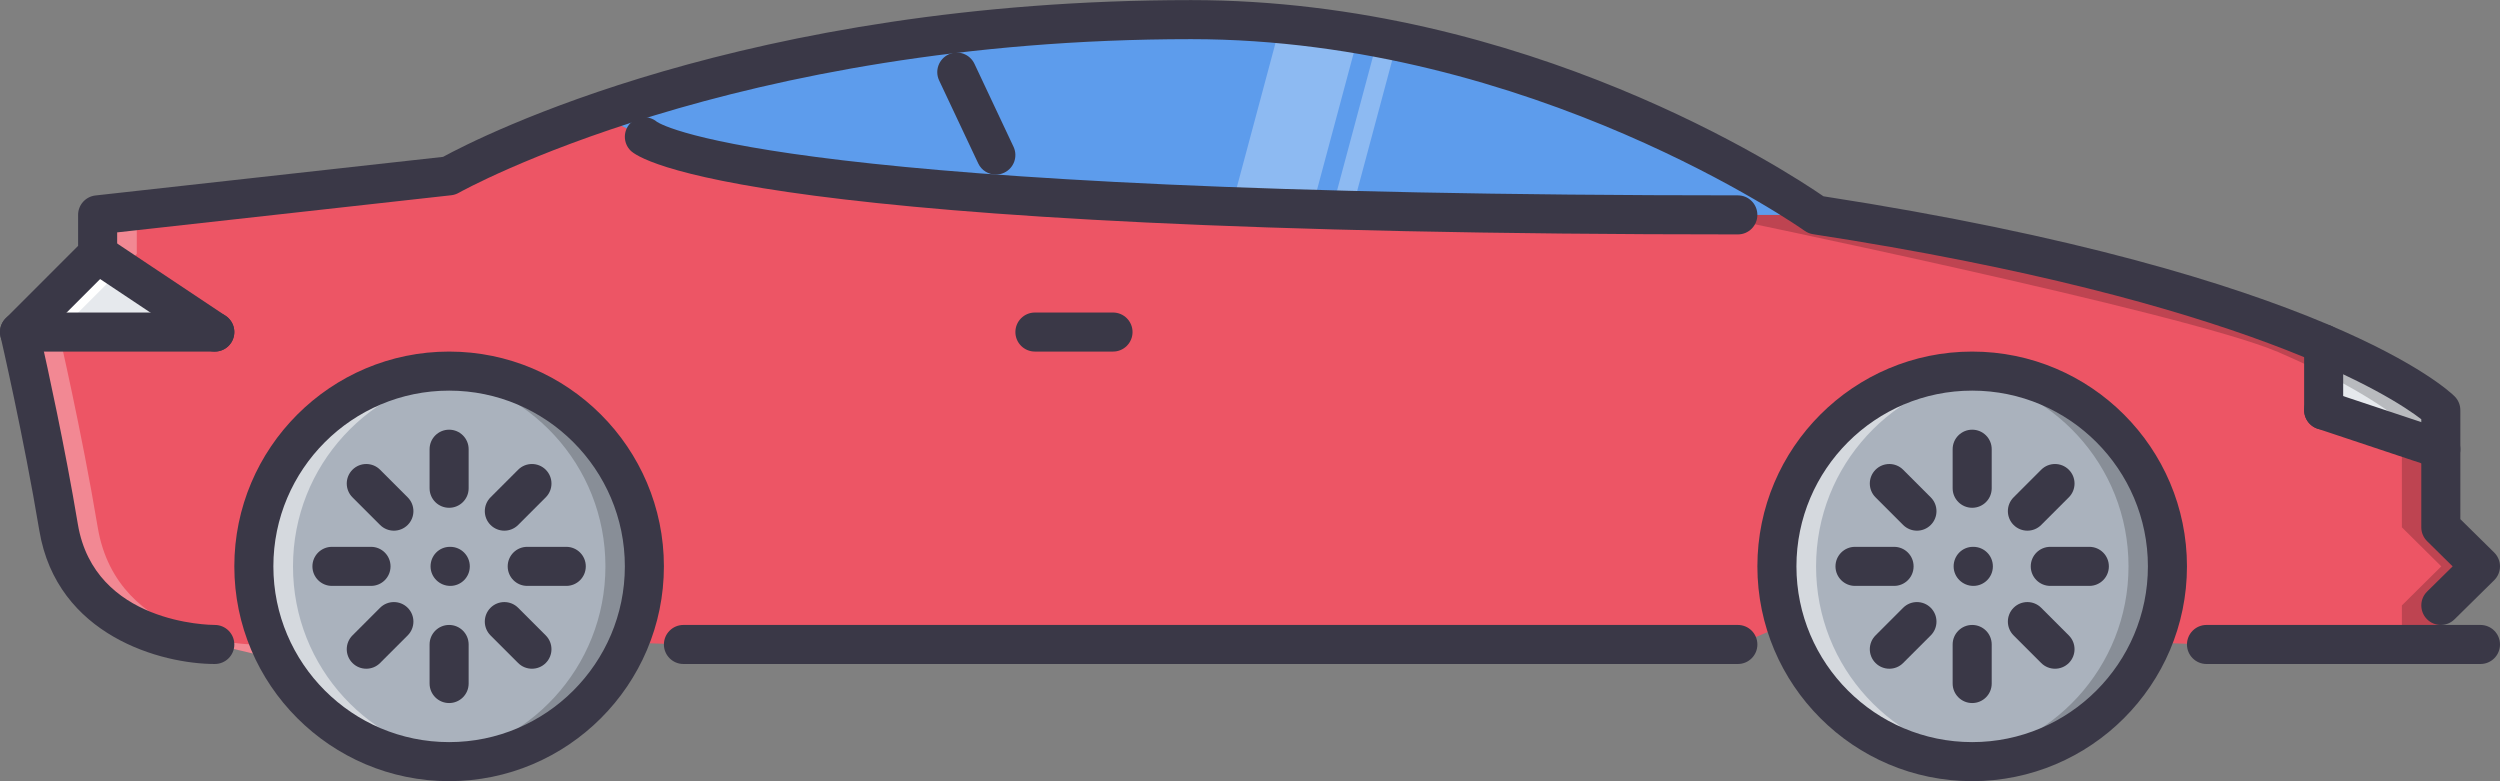 <?xml version="1.0" encoding="UTF-8"?>
<svg width="192px" height="60px" viewBox="0 0 192 60" version="1.1" xmlns="http://www.w3.org/2000/svg" xmlns:xlink="http://www.w3.org/1999/xlink">
    <rect x="0" y="0" width="192" height="60" fill="#808080" stroke="none"/>
    <!-- Generator: Sketch 63.1 (92452) - https://sketch.com -->
    <title>car</title>
    <desc>Created with Sketch.</desc>
    <g id="Page-1" stroke="none" stroke-width="1" fill="none" fill-rule="evenodd">
        <g id="02-Signup" transform="translate(-92, -140)" fill-rule="nonzero">
            <g id="car" transform="translate(92, 140)">
                <g id="Group" transform="translate(19.5, 28.5)" fill="#AAB2BD">
                    <path d="M29.995,14.997 C29.995,17.065 29.575,19.045 28.826,20.847 C26.547,26.215 21.207,29.994 14.999,29.994 C9.301,29.994 4.352,26.813 1.803,22.135 C0.663,20.006 0.003,17.578 0.003,14.998 C0.003,6.72 6.721,0.001 14.999,0.001 C23.277,0.001 29.995,6.72 29.995,14.997 Z" id="Shape"></path>
                    <path d="M131.971,0.001 C140.249,0.001 146.968,6.72 146.968,14.997 C146.968,17.065 146.549,19.045 145.8,20.847 C143.521,26.215 138.178,29.994 131.971,29.994 C125.253,29.994 119.556,25.553 117.635,19.467 C117.216,18.055 116.975,16.555 116.975,14.998 C116.975,6.72 123.695,0.001 131.971,0.001 Z" id="Shape"></path>
                </g>
                <path d="M187.463,31.5 L187.463,34.5 L178.465,31.5 L178.465,26.431 L178.465,26.402 C185.304,29.341 187.463,31.5 187.463,31.5 Z" id="Shape" fill="#E6E9ED"></path>
                <path d="M139.475,16.504 C159.301,19.563 171.386,23.372 178.465,26.402 L178.465,26.431 L178.465,31.5 L187.463,34.5 L187.463,40.498 L190.492,43.497 L187.463,46.497 L187.463,49.496 L169.468,49.496 L165.3,49.347 C166.05,47.545 166.469,45.565 166.469,43.497 C166.469,35.22 159.749,28.501 151.472,28.501 C143.195,28.501 136.476,35.22 136.476,43.497 C136.476,45.055 136.716,46.555 137.135,47.967 L133.476,49.496 L52.495,49.496 L48.325,49.347 C49.075,47.545 49.495,45.565 49.495,43.497 C49.495,35.22 42.777,28.501 34.499,28.501 C26.222,28.501 19.503,35.22 19.503,43.497 C19.503,46.078 20.163,48.505 21.303,50.635 L16.503,49.496 C16.503,49.496 6.006,49.496 4.506,40.498 C3.276,33.12 1.507,25.502 1.507,25.502 L16.503,25.502 L7.505,19.503 L7.505,16.504 L34.499,13.504 C34.499,13.504 38.428,11.255 45.776,8.705 L45.776,8.736 L49.495,10.505 C49.495,10.505 55.494,16.504 133.475,16.504 L139.475,16.504 L139.475,16.504 Z" id="Shape" fill="#ED5565"></path>
                <g id="Group" opacity="0.3" transform="translate(1.5, 8.625)" fill="#FFFFFF">
                    <path d="M18.003,40.871 C18.003,40.871 7.505,40.871 6.005,31.873 C4.775,24.495 3.006,16.877 3.006,16.877 L9.005,10.878 L9.005,7.879 L35.998,4.879 C35.998,4.879 39.332,2.987 45.535,0.71 L44.276,0.111 L44.276,0.08 C36.929,2.63 33,4.879 33,4.879 L6.006,7.878 L6.006,10.878 L0.007,16.877 C0.007,16.877 1.776,24.495 3.006,31.873 C4.506,40.871 15.004,40.871 15.004,40.871 L19.803,42.01 C19.665,41.752 19.557,41.477 19.434,41.211 L18.003,40.871 Z" id="Shape"></path>
                </g>
                <g id="Group" opacity="0.2" transform="translate(131.25, 16.5)" fill="#000000">
                    <path d="M56.213,23.998 L56.213,18 L56.213,15 C56.213,15 54.054,12.841 47.215,9.902 C40.136,6.872 8.224,0.004 8.224,0.004 L0.07,0.004 C0.07,0.004 36.621,7.503 43.7,10.533 C50.539,13.473 53.214,15.876 53.214,15.876 L53.214,18 L53.214,23.998 L56.242,26.997 L53.214,29.997 L53.214,32.996 L56.213,32.996 L56.213,29.997 L59.241,26.997 L56.213,23.998 Z" id="Shape"></path>
                </g>
                <path d="M91.486,1.507 C111.731,1.507 132.307,12.274 139.475,16.504 L133.476,16.504 C55.494,16.504 49.496,10.505 49.496,10.505 L45.776,8.736 L45.776,8.705 C55.434,5.376 71.06,1.507 91.486,1.507 Z" id="Shape" fill="#5D9CEC"></path>
                <g id="Group" opacity="0.3" transform="translate(94.5, 1.875)" fill="#FFFFFF">
                    <path d="M6.247,14.198 L9.8,0.945 C7.826,0.567 5.84,0.257 3.831,0.035 L0.09,13.993 C2.059,14.066 4.103,14.135 6.247,14.198 Z" id="Shape"></path>
                </g>
                <g id="Group" opacity="0.3" transform="translate(102, 3)" fill="#FFFFFF">
                    <path d="M1.831,13.156 L5.241,0.43 C4.752,0.318 4.263,0.213 3.774,0.109 L0.288,13.118 C0.786,13.132 1.322,13.143 1.831,13.156 Z" id="Shape"></path>
                </g>
                <polygon id="Shape" fill="#E6E9ED" points="7.506 19.503 16.503 25.502 1.507 25.502"></polygon>
                <polygon id="Shape" fill="#FFFFFF" points="9.305 20.703 7.506 19.503 1.507 25.502 4.506 25.502"></polygon>
                <g id="Group" opacity="0.5" transform="translate(19.5, 28.5)" fill="#FFFFFF">
                    <path d="M3.002,14.997 C3.002,7.232 8.935,0.916 16.499,0.152 C15.998,0.102 15.513,0.001 14.999,0.001 C6.722,0.001 0.003,6.72 0.003,14.998 C0.003,23.304 6.721,29.994 14.999,29.994 C15.513,29.994 15.998,29.894 16.499,29.842 C8.935,29.083 3.002,22.788 3.002,14.997 Z" id="Shape"></path>
                </g>
                <g id="Group" opacity="0.2" transform="translate(32.625, 28.5)" fill="#000000">
                    <path d="M13.871,14.997 C13.871,22.762 7.939,29.08 0.375,29.841 C0.875,29.894 1.36,29.994 1.874,29.994 C10.152,29.994 16.87,23.274 16.87,14.997 C16.87,6.69 10.152,0.001 1.874,0.001 C1.36,0.001 0.875,0.102 0.375,0.151 C7.939,0.912 13.871,7.206 13.871,14.997 Z" id="Shape"></path>
                </g>
                <g id="Group" opacity="0.5" transform="translate(136.125, 28.5)" fill="#FFFFFF">
                    <path d="M3.349,14.997 C3.349,7.232 9.28,0.916 16.846,0.152 C16.346,0.102 15.859,0.001 15.347,0.001 C7.069,0.001 0.35,6.72 0.35,14.998 C0.35,23.304 7.069,29.994 15.347,29.994 C15.859,29.994 16.346,29.894 16.846,29.842 C9.28,29.083 3.349,22.788 3.349,14.997 Z" id="Shape"></path>
                </g>
                <g id="Group" opacity="0.2" transform="translate(149.625, 28.5)" fill="#000000">
                    <path d="M13.844,14.997 C13.844,22.762 7.912,29.08 0.347,29.841 C0.848,29.894 1.334,29.994 1.847,29.994 C10.124,29.994 16.843,23.274 16.843,14.997 C16.843,6.69 10.124,0.001 1.847,0.001 C1.334,0.001 0.848,0.102 0.347,0.151 C7.912,0.912 13.844,7.206 13.844,14.997 Z" id="Shape"></path>
                </g>
                <g id="Group" fill="#3A3847">
                    <path d="M16.496,50.995 C12.426,50.995 4.371,48.851 3.02,40.744 C1.812,33.498 0.057,25.916 0.04,25.841 C-0.077,25.336 0.073,24.807 0.44,24.441 L5.998,18.882 L5.998,16.503 C5.998,15.739 6.573,15.097 7.333,15.012 L34.026,12.047 C36.74,10.566 57.295,0.007 91.478,0.007 C117.222,0.007 137.272,13.169 140.04,15.074 C178.779,21.078 188.134,30.058 188.514,30.439 C188.796,30.721 188.954,31.102 188.954,31.5 L188.954,39.871 L191.552,42.431 C191.836,42.712 192,43.095 192,43.497 C192,43.899 191.836,44.282 191.552,44.563 L188.509,47.562 C187.917,48.148 186.969,48.142 186.388,47.55 C185.808,46.959 185.814,46.01 186.403,45.43 L188.363,43.497 L186.403,41.564 C186.119,41.283 185.955,40.9 185.955,40.498 L185.955,32.198 C183.741,30.488 172.558,23.112 139.238,17.986 C139.009,17.951 138.786,17.86 138.596,17.725 C138.388,17.577 117.651,3.007 91.479,3.007 C56.361,3.007 35.443,14.689 35.235,14.806 C35.058,14.907 34.861,14.972 34.658,14.995 L8.998,17.847 L8.998,19.503 C8.998,19.901 8.84,20.282 8.559,20.563 L3.146,25.976 C3.634,28.147 4.987,34.306 5.978,40.252 C7.254,47.908 16.12,47.996 16.496,47.996 C17.325,47.996 17.996,48.667 17.996,49.496 C17.996,50.325 17.325,50.995 16.496,50.995 Z" id="Shape"></path>
                    <path d="M16.495,27.001 C16.209,27.001 15.921,26.919 15.665,26.749 L6.667,20.751 C5.977,20.291 5.791,19.361 6.251,18.671 C6.71,17.981 7.636,17.794 8.331,18.255 L17.328,24.254 C18.018,24.714 18.204,25.644 17.744,26.333 C17.456,26.767 16.979,27.001 16.495,27.001 Z" id="Shape"></path>
                    <path d="M16.496,27.001 L1.5,27.001 C0.671,27.001 0,26.33 0,25.502 C0,24.673 0.671,24.002 1.5,24.002 L16.496,24.002 C17.325,24.002 17.996,24.673 17.996,25.502 C17.996,26.33 17.325,27.001 16.496,27.001 Z" id="Shape"></path>
                    <path d="M76.484,13.408 C75.919,13.408 75.381,13.09 75.126,12.546 L72.126,6.179 C71.773,5.431 72.094,4.537 72.844,4.184 C73.59,3.825 74.486,4.152 74.839,4.902 L77.838,11.27 C78.191,12.018 77.87,12.911 77.12,13.264 C76.914,13.362 76.697,13.408 76.484,13.408 Z" id="Shape"></path>
                    <path d="M85.48,27.001 L79.481,27.001 C78.653,27.001 77.982,26.33 77.982,25.502 C77.982,24.673 78.653,24.002 79.481,24.002 L85.48,24.002 C86.308,24.002 86.979,24.673 86.979,25.502 C86.979,26.33 86.309,27.001 85.48,27.001 Z" id="Shape"></path>
                    <path d="M34.581,44.997 C33.754,44.997 33.067,44.327 33.067,43.497 C33.067,42.668 33.723,41.997 34.552,41.997 L34.581,41.997 C35.41,41.997 36.081,42.668 36.081,43.497 C36.081,44.327 35.41,44.997 34.581,44.997 Z" id="Shape"></path>
                    <path d="M34.492,59.993 C25.396,59.993 17.996,52.594 17.996,43.497 C17.996,34.4 25.396,27.001 34.492,27.001 C43.588,27.001 50.988,34.4 50.988,43.497 C50.988,52.595 43.588,59.993 34.492,59.993 Z M34.492,30 C27.049,30 20.995,36.054 20.995,43.497 C20.995,50.94 27.05,56.994 34.492,56.994 C41.934,56.994 47.989,50.939 47.989,43.497 C47.989,36.055 41.934,30 34.492,30 Z" id="Shape"></path>
                    <path d="M34.492,38.998 C33.663,38.998 32.992,38.327 32.992,37.499 L32.992,34.5 C32.992,33.67 33.663,33 34.492,33 C35.321,33 35.992,33.67 35.992,34.5 L35.992,37.499 C35.992,38.327 35.321,38.998 34.492,38.998 Z" id="Shape"></path>
                    <path d="M34.492,53.994 C33.663,53.994 32.992,53.324 32.992,52.495 L32.992,49.496 C32.992,48.667 33.663,47.996 34.492,47.996 C35.321,47.996 35.992,48.667 35.992,49.496 L35.992,52.495 C35.992,53.324 35.321,53.994 34.492,53.994 Z" id="Shape"></path>
                    <path d="M28.493,44.997 L25.494,44.997 C24.665,44.997 23.994,44.327 23.994,43.497 C23.994,42.668 24.665,41.997 25.494,41.997 L28.493,41.997 C29.322,41.997 29.993,42.668 29.993,43.497 C29.993,44.327 29.322,44.997 28.493,44.997 Z" id="Shape"></path>
                    <path d="M43.49,44.997 L40.491,44.997 C39.662,44.997 38.991,44.327 38.991,43.497 C38.991,42.668 39.662,41.997 40.491,41.997 L43.49,41.997 C44.319,41.997 44.989,42.668 44.989,43.497 C44.989,44.327 44.319,44.997 43.49,44.997 Z" id="Shape"></path>
                    <path d="M30.251,40.756 C29.867,40.756 29.483,40.609 29.19,40.317 L27.07,38.196 C26.484,37.611 26.484,36.661 27.07,36.075 C27.656,35.49 28.605,35.49 29.19,36.075 L31.311,38.196 C31.897,38.782 31.897,39.731 31.311,40.317 C31.018,40.609 30.634,40.756 30.251,40.756 Z" id="Shape"></path>
                    <path d="M40.854,51.358 C40.47,51.358 40.086,51.212 39.793,50.919 L37.672,48.799 C37.087,48.213 37.087,47.264 37.672,46.678 C38.258,46.093 39.207,46.093 39.793,46.678 L41.914,48.799 C42.499,49.385 42.499,50.334 41.914,50.919 C41.621,51.212 41.237,51.358 40.854,51.358 Z" id="Shape"></path>
                    <path d="M28.13,51.358 C27.747,51.358 27.363,51.212 27.07,50.919 C26.484,50.334 26.484,49.385 27.07,48.799 L29.19,46.678 C29.776,46.093 30.725,46.093 31.311,46.678 C31.897,47.264 31.897,48.213 31.311,48.799 L29.19,50.919 C28.898,51.212 28.514,51.358 28.13,51.358 Z" id="Shape"></path>
                    <path d="M38.733,40.756 C38.349,40.756 37.966,40.609 37.673,40.317 C37.087,39.731 37.087,38.781 37.673,38.196 L39.794,36.075 C40.379,35.49 41.328,35.49 41.914,36.075 C42.5,36.661 42.5,37.611 41.914,38.196 L39.794,40.317 C39.501,40.609 39.117,40.756 38.733,40.756 Z" id="Shape"></path>
                    <path d="M151.554,44.997 C150.725,44.997 150.039,44.327 150.039,43.497 C150.039,42.668 150.696,41.997 151.524,41.997 L151.554,41.997 C152.383,41.997 153.053,42.668 153.053,43.497 C153.053,44.327 152.383,44.997 151.554,44.997 Z" id="Shape"></path>
                    <path d="M151.463,59.993 C142.368,59.993 134.967,52.594 134.967,43.497 C134.967,34.4 142.368,27.001 151.463,27.001 C160.56,27.001 167.959,34.4 167.959,43.497 C167.959,52.595 160.56,59.993 151.463,59.993 Z M151.463,30 C144.023,30 137.966,36.054 137.966,43.497 C137.966,50.94 144.023,56.994 151.463,56.994 C158.908,56.994 164.959,50.939 164.959,43.497 C164.96,36.055 158.909,30 151.463,30 Z" id="Shape"></path>
                    <path d="M151.463,38.998 C150.637,38.998 149.963,38.327 149.963,37.499 L149.963,34.5 C149.963,33.67 150.637,33 151.463,33 C152.295,33 152.963,33.67 152.963,34.5 L152.963,37.499 C152.963,38.327 152.295,38.998 151.463,38.998 Z" id="Shape"></path>
                    <path d="M151.463,53.994 C150.637,53.994 149.963,53.324 149.963,52.495 L149.963,49.496 C149.963,48.667 150.637,47.996 151.463,47.996 C152.295,47.996 152.963,48.667 152.963,49.496 L152.963,52.495 C152.963,53.324 152.295,53.994 151.463,53.994 Z" id="Shape"></path>
                    <path d="M145.464,44.997 L142.465,44.997 C141.639,44.997 140.965,44.327 140.965,43.497 C140.965,42.668 141.639,41.997 142.465,41.997 L145.464,41.997 C146.296,41.997 146.964,42.668 146.964,43.497 C146.964,44.327 146.296,44.997 145.464,44.997 Z" id="Shape"></path>
                    <path d="M160.461,44.997 L157.461,44.997 C156.636,44.997 155.962,44.327 155.962,43.497 C155.962,42.668 156.636,41.997 157.461,41.997 L160.461,41.997 C161.293,41.997 161.961,42.668 161.961,43.497 C161.961,44.327 161.292,44.997 160.461,44.997 Z" id="Shape"></path>
                    <path d="M147.222,40.756 C146.841,40.756 146.454,40.609 146.161,40.317 L144.041,38.196 C143.455,37.611 143.455,36.661 144.041,36.075 C144.627,35.49 145.576,35.49 146.161,36.075 L148.282,38.196 C148.868,38.782 148.868,39.731 148.282,40.317 C147.989,40.609 147.608,40.756 147.222,40.756 Z" id="Shape"></path>
                    <path d="M157.824,51.358 C157.443,51.358 157.057,51.212 156.764,50.919 L154.644,48.799 C154.058,48.213 154.058,47.264 154.644,46.678 C155.229,46.093 156.179,46.093 156.764,46.678 L158.885,48.799 C159.471,49.385 159.471,50.334 158.885,50.919 C158.592,51.212 158.211,51.358 157.824,51.358 Z" id="Shape"></path>
                    <path d="M145.101,51.358 C144.72,51.358 144.334,51.212 144.041,50.919 C143.455,50.334 143.455,49.385 144.041,48.799 L146.161,46.678 C146.747,46.093 147.696,46.093 148.282,46.678 C148.868,47.264 148.868,48.213 148.282,48.799 L146.161,50.919 C145.868,51.212 145.488,51.358 145.101,51.358 Z" id="Shape"></path>
                    <path d="M155.704,40.756 C155.323,40.756 154.936,40.609 154.644,40.317 C154.058,39.731 154.058,38.781 154.644,38.196 L156.764,36.075 C157.35,35.49 158.299,35.49 158.885,36.075 C159.471,36.661 159.471,37.611 158.885,38.196 L156.764,40.317 C156.471,40.609 156.091,40.756 155.704,40.756 Z" id="Shape"></path>
                    <path d="M133.467,18.003 C57.071,18.003 49.087,12.224 48.428,11.565 C47.842,10.98 47.842,10.03 48.428,9.445 C48.981,8.891 49.861,8.859 50.449,9.354 C50.992,9.711 60.313,15.004 133.467,15.004 C134.299,15.004 134.966,15.675 134.966,16.504 C134.966,17.332 134.299,18.003 133.467,18.003 Z" id="Shape"></path>
                    <path d="M133.467,50.995 L52.488,50.995 C51.659,50.995 50.988,50.325 50.988,49.496 C50.988,48.667 51.659,47.996 52.488,47.996 L133.467,47.996 C134.299,47.996 134.967,48.667 134.967,49.496 C134.967,50.325 134.299,50.995 133.467,50.995 Z" id="Shape"></path>
                    <path d="M190.5,50.995 L169.459,50.995 C168.633,50.995 167.959,50.325 167.959,49.496 C167.959,48.667 168.633,47.996 169.459,47.996 L190.5,47.996 C191.327,47.996 192,48.667 192,49.496 C192,50.325 191.327,50.995 190.5,50.995 Z" id="Shape"></path>
                    <path d="M187.454,35.999 C187.299,35.999 187.138,35.976 186.98,35.923 L177.982,32.922 C177.197,32.661 176.775,31.812 177.036,31.026 C177.297,30.241 178.14,29.817 178.931,30.078 L187.929,33.076 C188.714,33.339 189.141,34.189 188.878,34.974 C188.667,35.601 188.084,35.999 187.454,35.999 Z" id="Shape"></path>
                    <path d="M178.457,33 C177.631,33 176.957,32.329 176.957,31.5 L176.957,26.412 C176.957,25.584 177.631,24.913 178.457,24.913 C179.288,24.913 179.956,25.584 179.956,26.412 L179.956,31.5 C179.956,32.329 179.288,33 178.457,33 Z" id="Shape"></path>
                </g>
            </g>
        </g>
    </g>
</svg>